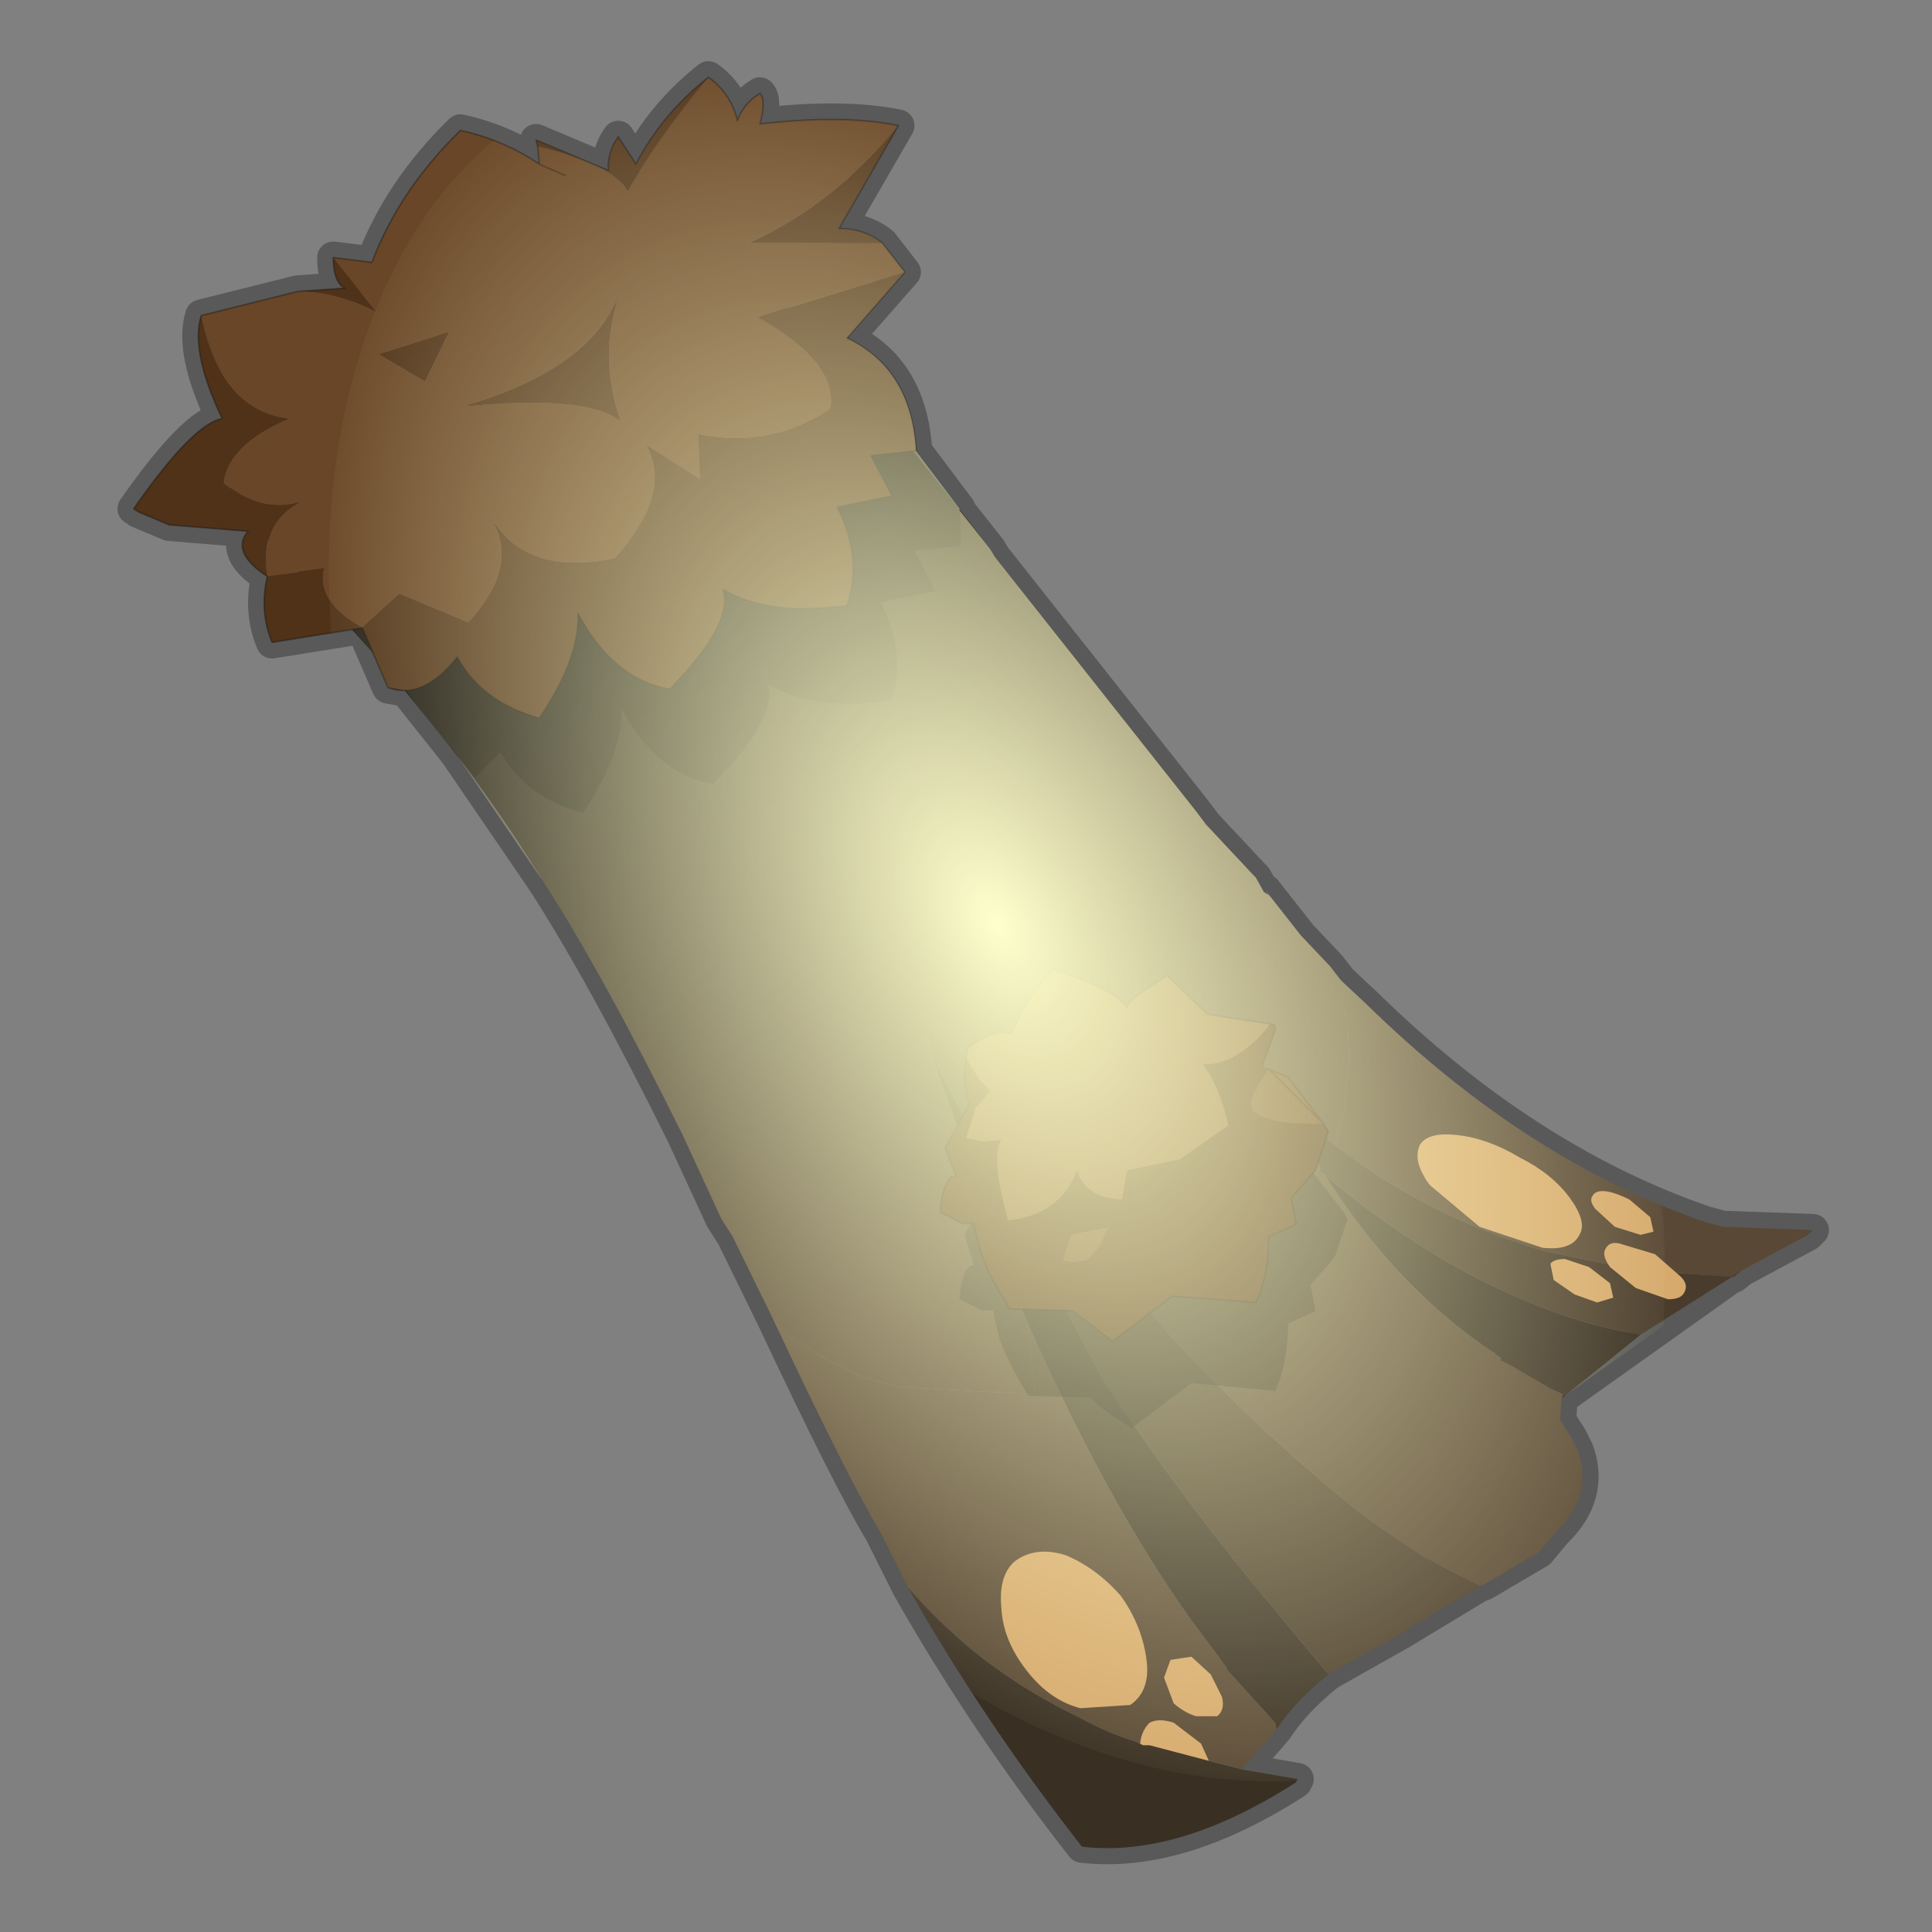 <?xml version="1.0" encoding="UTF-8" standalone="no"?>
<svg xmlns:xlink="http://www.w3.org/1999/xlink" height="600.0px" width="600.0px" xmlns="http://www.w3.org/2000/svg">
  <rect width="100%" height="100%" fill="#808080" stroke="none"/>
  <g transform="matrix(10.0, 0.0, 0.0, 10.0, 0.0, 0.0)">
    <use height="60.0" transform="matrix(1.0, 0.0, 0.0, 1.0, 0.0, 0.0)" width="60.0" xlink:href="#sprite0"/>
  </g>
  <defs>
    <g id="sprite0" transform="matrix(1.0, 0.0, 0.0, 1.0, 0.0, 0.0)">
      <use height="60.0" transform="matrix(1.0, 0.0, 0.0, 1.0, 0.0, 0.0)" width="60.0" xlink:href="#sprite1"/>
      <use height="56.0" transform="matrix(1.0, 0.0, 0.0, 1.0, 3.65, 1.9)" width="53.15" xlink:href="#shape1"/>
      <clipPath id="clipPath0" transform="matrix(1.0, 0.0, 0.0, 1.0, 0.0, 0.0)">
        <use height="55.0" transform="matrix(1.0, 0.0, 0.0, 1.0, 4.15, 2.4)" width="52.15" xlink:href="#shape2"/>
      </clipPath>
      <g clip-path="url(#clipPath0)">
        <use height="37.7" transform="matrix(1.0, 0.0, 0.452, 1.413, 3.6, 2.05)" width="37.7" xlink:href="#sprite2"/>
      </g>
    </g>
    <g id="sprite1" transform="matrix(1.0, 0.0, 0.0, 1.0, 0.0, 0.0)">
      <use height="60.0" transform="matrix(1.0, 0.0, 0.0, 1.0, 0.0, 0.0)" width="60.0" xlink:href="#shape0"/>
    </g>
    <g id="shape0" transform="matrix(1.0, 0.0, 0.0, 1.0, 0.0, 0.0)">
      <path d="M60.0 0.0 L60.0 60.0 0.0 60.0 0.0 0.0 60.0 0.0" fill="#ffba2e" fill-opacity="0.0" fill-rule="evenodd" stroke="none"/>
    </g>
    <g id="shape1" transform="matrix(1.0, 0.0, 0.0, 1.0, -3.65, -1.9)">
      <path d="M40.4 29.05 L39.3 27.65 39.4 27.8 39.25 27.7 39.0 27.25 38.9 27.15 37.45 25.6 37.15 25.2 30.9 17.3 30.75 17.05 29.8 15.85 29.8 15.8 28.45 14.0 Q28.3 11.45 26.3 10.5 L28.1 8.45 27.4 7.55 Q26.85 7.1 26.05 7.1 L27.9 3.9 Q26.2 3.55 23.6 3.85 23.8 3.1 23.6 2.9 23.1 3.2 22.9 3.75 22.7 2.9 22.0 2.4 20.55 3.55 19.75 5.1 L19.2 4.25 Q18.85 4.75 18.9 5.3 L16.65 4.35 16.7 4.55 16.75 5.1 Q15.65 4.35 14.3 4.05 12.4 5.9 11.55 8.15 L10.35 8.0 Q10.35 8.75 10.7 8.95 L9.25 9.05 6.25 9.8 Q5.9 10.9 6.9 13.0 6.0 13.15 4.15 15.8 L4.3 15.9 5.25 16.3 7.7 16.5 Q7.15 17.15 8.3 17.9 8.05 19.0 8.45 19.95 L11.25 19.5 12.05 21.35 12.6 21.45 14.15 23.4 16.85 27.35 Q18.7 30.2 21.2 35.25 L22.4 37.85 22.75 38.4 24.0 40.95 Q26.35 45.95 27.35 47.6 L28.2 49.3 Q30.55 53.45 33.6 57.35 36.6 57.7 40.25 55.35 L40.3 55.25 38.55 54.95 39.35 54.05 39.65 53.7 Q40.2 52.85 41.25 52.0 L43.55 50.7 45.95 49.25 46.1 49.2 47.8 48.2 48.3 47.6 Q49.5 46.45 49.0 45.05 L48.8 44.65 48.45 44.1 48.5 43.4 48.6 43.35 53.8 39.65 53.85 39.65 54.1 39.45 56.15 38.35 56.3 38.2 53.5 38.1 52.95 37.95 Q47.4 36.05 42.4 31.15 L41.65 30.45 41.3 30.0 40.4 29.05 Z" fill="none" stroke="#000000" stroke-linecap="round" stroke-linejoin="round" stroke-opacity="0.302" stroke-width="1.0"/>
      <path d="M40.4 29.05 L41.3 30.0 41.65 30.45 42.4 31.15 Q47.4 36.05 52.95 37.95 L53.5 38.1 56.3 38.2 56.15 38.35 54.1 39.45 53.75 39.65 50.9 39.45 50.85 39.45 47.95 38.85 Q44.25 37.75 41.45 35.55 L41.75 34.4 41.9 32.85 41.85 31.9 41.75 31.4 41.05 30.0 40.95 29.75 40.4 29.05 M48.5 43.4 L48.45 44.1 48.8 44.65 49.0 45.05 Q49.5 46.45 48.3 47.6 L47.8 48.2 46.1 49.2 45.95 49.25 44.15 48.3 42.6 47.25 Q39.65 45.0 36.4 41.55 L40.6 36.85 41.0 36.25 41.0 36.3 40.95 36.35 41.15 36.5 Q43.4 40.05 46.45 42.05 L46.6 42.15 46.6 42.25 46.9 42.4 48.1 43.1 48.55 43.3 48.5 43.4 M39.65 53.7 L39.35 54.05 38.55 54.95 35.7 54.2 35.5 54.2 35.3 54.1 Q34.35 53.8 33.55 53.35 30.4 51.85 28.2 49.3 L27.35 47.6 Q26.35 45.95 24.0 40.95 25.15 42.1 26.9 42.8 L27.85 43.05 28.3 43.1 28.4 43.1 32.15 43.3 31.9 41.05 Q34.35 46.6 36.95 50.25 L38.1 51.8 38.1 51.85 39.6 53.5 39.65 53.7" fill="#594835" fill-rule="evenodd" stroke="none"/>
      <path d="M40.4 29.05 L40.95 29.75 41.05 30.0 41.75 31.4 41.85 31.9 41.9 32.85 41.75 34.4 41.45 35.55 39.05 33.5 41.0 36.25 40.6 36.85 36.4 41.55 35.8 40.85 35.15 40.05 32.35 36.55 31.5 35.5 31.4 35.2 31.1 34.9 30.95 34.75 30.2 33.65 28.55 31.35 28.8 31.85 28.9 32.7 30.0 35.75 Q31.3 39.7 31.9 41.05 L32.15 43.3 28.4 43.1 28.3 43.1 27.85 43.05 26.9 42.8 Q25.15 42.1 24.0 40.95 L22.75 38.4 22.4 37.85 21.2 35.25 Q18.7 30.2 16.85 27.35 13.45 21.75 7.25 15.75 L6.55 15.45 12.1 12.75 21.7 7.05 22.15 7.15 Q26.25 11.15 30.75 17.05 L30.9 17.3 37.15 25.2 37.45 25.6 38.9 27.15 39.0 27.25 39.25 27.7 39.4 27.8 39.3 27.65 40.4 29.05" fill="url(#gradient0)" fill-rule="evenodd" stroke="none"/>
      <path d="M41.45 35.55 Q44.25 37.75 47.95 38.85 L50.85 39.45 50.9 39.45 53.75 39.65 54.1 39.45 53.85 39.65 53.8 39.65 50.95 41.45 Q48.8 41.1 46.6 40.05 43.9 38.8 41.15 36.5 L40.95 36.35 41.0 36.3 41.0 36.25 39.05 33.5 41.45 35.55 M45.95 49.25 L43.55 50.7 41.25 52.0 38.85 49.1 Q36.25 45.9 34.2 42.75 L28.9 32.7 28.8 31.85 28.55 31.35 30.2 33.65 30.95 34.75 31.1 34.9 31.4 35.2 31.5 35.5 32.35 36.55 35.15 40.05 35.8 40.85 36.4 41.55 Q39.65 45.0 42.6 47.25 L44.15 48.3 45.95 49.25" fill="#4a3c2c" fill-rule="evenodd" stroke="none"/>
      <path d="M50.95 41.45 L48.6 43.35 48.55 43.3 48.1 43.1 46.9 42.4 46.6 42.25 46.6 42.15 46.65 42.15 46.4 42.0 46.45 42.05 Q43.4 40.05 41.15 36.5 43.9 38.8 46.6 40.05 48.8 41.1 50.95 41.45 M41.25 52.0 Q40.2 52.85 39.65 53.7 L39.6 53.5 38.1 51.85 38.1 51.8 36.95 50.25 Q34.35 46.6 31.9 41.05 31.3 39.7 30.0 35.75 L28.9 32.7 34.2 42.75 Q36.25 45.9 38.85 49.1 L41.25 52.0" fill="#392f23" fill-rule="evenodd" stroke="none"/>
      <path d="M46.6 42.15 L46.45 42.05 46.4 42.0 46.65 42.15 46.6 42.15" fill="#12100a" fill-rule="evenodd" stroke="none"/>
      <path d="M48.6 43.35 L48.5 43.4 48.55 43.3 48.6 43.35" fill="#4d0909" fill-rule="evenodd" stroke="none"/>
      <path d="M29.85 16.95 L28.4 17.1 29.05 18.35 27.35 18.7 Q28.15 20.3 27.7 21.75 25.25 22.1 23.85 21.25 24.15 22.3 22.15 24.35 20.4 24.05 19.3 22.0 19.35 23.4 18.1 25.25 16.3 24.75 15.55 23.35 L14.75 24.15 12.0 20.75 26.95 11.95 29.8 15.8 29.85 16.95" fill="#000000" fill-opacity="0.298" fill-rule="evenodd" stroke="none"/>
      <path d="M22.0 2.4 Q22.7 2.9 22.9 3.75 23.1 3.2 23.6 2.9 23.8 3.1 23.6 3.85 26.2 3.55 27.9 3.9 25.9 6.35 23.25 7.55 L27.4 7.55 28.1 8.45 23.55 9.85 Q26.05 11.25 25.8 12.7 23.95 13.95 21.7 13.5 L21.75 14.9 20.1 13.85 Q20.9 15.35 19.1 17.35 16.45 17.9 15.35 16.25 16.1 17.65 14.55 19.35 L12.4 18.45 11.25 19.5 Q9.8 18.7 10.05 17.65 L8.3 17.9 Q8.05 16.25 9.3 15.6 8.1 15.95 6.95 15.0 7.1 13.8 9.0 13.0 6.85 12.75 6.25 9.8 L9.25 9.05 Q10.45 9.05 11.7 9.7 L10.35 8.0 11.55 8.15 Q12.4 5.9 14.3 4.05 15.65 4.35 16.75 5.1 L16.7 4.55 Q19.05 5.1 19.5 5.95 20.3 4.45 22.0 2.4 M17.55 5.45 L16.75 5.1 17.55 5.45 M19.15 9.35 Q18.2 11.5 14.5 12.6 18.2 12.25 19.25 13.05 18.6 11.2 19.15 9.35 M13.95 10.3 L11.75 11.0 13.2 11.85 13.95 10.3" fill="#694627" fill-rule="evenodd" stroke="none"/>
      <path d="M27.9 3.9 L26.05 7.1 Q26.85 7.1 27.4 7.55 L23.25 7.55 Q25.9 6.35 27.9 3.9 M28.1 8.45 L26.3 10.5 Q28.3 11.45 28.45 14.0 L27.05 14.15 27.7 15.4 26.0 15.75 Q26.8 17.35 26.3 18.8 23.9 19.15 22.45 18.3 22.8 19.35 20.8 21.4 19.05 21.1 17.95 19.05 18.0 20.45 16.75 22.3 14.95 21.8 14.2 20.4 13.15 21.75 12.05 21.35 L11.25 19.5 8.45 19.95 Q8.05 19.0 8.3 17.9 7.15 17.15 7.7 16.5 L5.25 16.3 4.3 15.9 4.15 15.8 Q6.0 13.15 6.9 13.0 5.9 10.9 6.25 9.8 6.85 12.75 9.0 13.0 7.1 13.8 6.95 15.0 8.1 15.95 9.3 15.6 8.05 16.25 8.3 17.9 L10.05 17.65 Q9.8 18.7 11.25 19.5 L12.4 18.45 14.55 19.35 Q16.1 17.65 15.35 16.25 16.45 17.9 19.1 17.35 20.9 15.35 20.1 13.85 L21.75 14.9 21.7 13.5 Q23.95 13.95 25.8 12.7 26.05 11.25 23.55 9.85 L28.1 8.45 M9.25 9.05 L10.7 8.95 Q10.35 8.75 10.35 8.0 L11.7 9.7 Q10.45 9.05 9.25 9.05 M16.7 4.55 L16.65 4.35 18.9 5.3 Q18.85 4.75 19.2 4.25 L19.75 5.1 Q20.55 3.55 22.0 2.4 20.3 4.45 19.5 5.95 19.05 5.1 16.7 4.55 M13.95 10.3 L13.2 11.85 11.75 11.0 13.95 10.3 M19.15 9.35 Q18.6 11.2 19.25 13.05 18.2 12.25 14.5 12.6 18.2 11.5 19.15 9.35" fill="#503219" fill-rule="evenodd" stroke="none"/>
      <path d="M22.0 2.4 Q22.7 2.9 22.9 3.75 23.1 3.2 23.6 2.9 23.8 3.1 23.6 3.85 26.2 3.55 27.9 3.9 L26.05 7.1 Q26.85 7.1 27.4 7.55 L28.1 8.45 26.3 10.5 Q28.3 11.45 28.45 14.0 L27.05 14.15 27.7 15.4 26.0 15.75 Q26.8 17.35 26.3 18.8 23.9 19.15 22.45 18.3 22.8 19.35 20.8 21.4 19.05 21.1 17.95 19.05 18.0 20.45 16.75 22.3 14.95 21.8 14.2 20.4 13.15 21.75 12.05 21.35 L11.25 19.5 8.45 19.95 Q8.05 19.0 8.3 17.9 7.15 17.15 7.7 16.5 L5.25 16.3 4.3 15.9 4.15 15.8 Q6.0 13.15 6.9 13.0 5.9 10.9 6.25 9.8 L9.25 9.05 10.7 8.95 Q10.35 8.75 10.35 8.0 L11.55 8.15 Q12.4 5.9 14.3 4.05 15.65 4.35 16.75 5.1 L16.7 4.55 16.65 4.35 18.9 5.3 Q18.85 4.75 19.2 4.25 L19.75 5.1 Q20.55 3.55 22.0 2.4 M16.75 5.1 L17.55 5.45" fill="none" stroke="#000000" stroke-linecap="round" stroke-linejoin="round" stroke-opacity="0.298" stroke-width="0.05"/>
      <path d="M39.8 35.8 L40.0 35.9 40.6 36.2 41.7 37.6 41.85 37.85 41.45 39.05 40.7 39.9 40.85 40.7 40.8 40.75 40.0 41.1 Q40.0 42.35 39.6 43.2 L37.0 42.95 35.15 44.35 Q34.0 43.65 33.9 43.4 L31.95 43.35 31.85 43.25 31.85 43.2 Q31.1 42.0 30.95 41.2 L30.9 41.0 30.85 40.7 30.5 40.7 29.9 40.4 29.8 40.35 Q29.85 39.5 30.15 39.3 L30.25 39.3 29.95 38.35 30.7 37.0 Q30.55 36.55 30.55 35.9 L30.6 35.55 30.65 35.3 30.85 35.1 Q31.4 34.75 31.85 34.75 L32.0 34.8 32.3 34.1 33.25 32.8 Q35.25 33.45 35.6 34.0 35.6 33.75 36.85 33.0 L38.1 34.25 40.05 34.5 40.2 34.55 40.2 34.7 39.8 35.8 39.75 35.75 39.75 35.8 39.8 35.8 M30.85 40.7 L30.9 40.7 30.85 40.65 30.85 40.7" fill="#000000" fill-opacity="0.298" fill-rule="evenodd" stroke="none"/>
      <path d="M39.4 33.2 L40.0 33.45 41.1 34.9 40.65 34.9 Q39.35 34.9 38.9 34.5 L38.85 34.25 Q38.85 34.0 39.4 33.2 M33.3 39.2 L33.0 39.15 33.25 38.35 34.45 38.1 34.15 38.7 33.95 38.95 33.75 39.15 33.3 39.2" fill="#694627" fill-rule="evenodd" stroke="none"/>
      <path d="M41.1 34.9 L41.25 35.15 40.85 36.35 40.1 37.2 40.25 38.0 40.2 38.05 39.4 38.4 Q39.4 39.65 39.0 40.45 L36.4 40.25 34.55 41.65 33.3 40.7 31.35 40.65 31.25 40.5 31.25 40.45 Q30.5 39.3 30.35 38.45 L30.3 38.3 30.25 38.0 29.9 38.0 29.3 37.7 29.2 37.65 Q29.25 36.8 29.55 36.55 L29.7 36.55 29.35 35.65 30.1 34.3 Q29.95 33.85 29.95 33.2 L30.0 32.85 30.4 33.5 30.75 33.9 30.3 34.4 30.0 35.35 30.55 35.45 31.1 35.4 Q30.75 35.85 31.3 37.9 32.9 37.75 33.45 36.35 33.7 37.2 34.85 37.25 L35.0 36.35 36.65 36.0 38.15 34.95 Q37.9 33.8 37.35 33.05 L37.45 33.05 Q38.45 33.05 39.45 31.8 L39.6 31.85 39.6 32.0 39.2 33.1 39.4 33.2 Q38.85 34.0 38.85 34.25 L38.9 34.5 Q39.35 34.9 40.65 34.9 L41.1 34.9 M39.2 33.1 L39.15 33.05 39.15 33.1 39.2 33.1 M30.25 37.95 L30.25 38.0 30.3 38.0 30.25 37.95 M33.3 39.2 L33.75 39.15 33.95 38.95 34.15 38.7 34.45 38.1 33.25 38.35 33.0 39.15 33.3 39.2" fill="#503219" fill-rule="evenodd" stroke="none"/>
      <path d="M30.0 32.85 L30.05 32.55 30.25 32.4 Q30.8 32.05 31.25 32.05 L31.4 32.1 31.75 31.4 Q32.15 30.7 32.7 30.1 34.7 30.75 35.0 31.3 35.0 31.05 36.25 30.3 L37.5 31.5 39.45 31.8 Q38.45 33.05 37.45 33.05 L37.35 33.05 Q37.9 33.8 38.15 34.95 L36.65 36.0 35.0 36.35 34.85 37.25 Q33.7 37.2 33.45 36.35 32.9 37.75 31.3 37.9 30.75 35.85 31.1 35.4 L30.55 35.45 30.0 35.35 30.3 34.4 30.75 33.9 30.4 33.5 30.0 32.85" fill="#7e5731" fill-rule="evenodd" stroke="none"/>
      <path d="M41.1 34.9 L41.25 35.15 40.85 36.35 40.1 37.2 40.25 38.0 40.2 38.05 39.4 38.4 Q39.4 39.65 39.0 40.45 L36.4 40.25 34.55 41.65 33.3 40.7 31.35 40.65 31.25 40.5 31.25 40.45 Q30.5 39.3 30.35 38.45 L30.3 38.3 30.25 38.0 29.9 38.0 29.3 37.7 29.2 37.65 Q29.25 36.8 29.55 36.55 L29.7 36.55 29.35 35.65 30.1 34.3 Q29.95 33.85 29.95 33.2 L30.0 32.85 30.05 32.55 30.25 32.4 Q30.8 32.05 31.25 32.05 L31.4 32.1 31.75 31.4 Q32.15 30.7 32.7 30.1 34.7 30.75 35.0 31.3 35.0 31.05 36.25 30.3 L37.5 31.5 39.45 31.8 39.6 31.85 39.6 32.0 39.2 33.1 M39.4 33.2 L40.0 33.45 41.1 34.9 Z" fill="none" stroke="#000000" stroke-linecap="round" stroke-linejoin="round" stroke-opacity="0.302" stroke-width="0.05"/>
      <path d="M47.2 35.95 Q48.2 36.45 48.75 37.2 49.3 37.95 49.05 38.35 48.8 38.85 47.9 38.75 L45.95 38.1 44.4 36.8 Q43.85 36.05 44.1 35.55 44.35 35.15 45.25 35.25 46.2 35.35 47.2 35.95 M50.6 37.25 L51.25 37.8 51.35 38.25 50.95 38.35 50.15 38.1 49.55 37.55 Q49.35 37.3 49.45 37.15 49.55 36.95 49.9 37.0 50.2 37.05 50.6 37.25 M49.35 39.35 L50.0 39.85 50.1 40.3 49.6 40.45 48.9 40.2 48.25 39.75 48.15 39.25 Q48.25 39.1 48.6 39.1 L49.35 39.35 M51.4 38.95 L52.2 39.65 Q52.45 39.9 52.3 40.15 52.2 40.35 51.8 40.35 L50.8 40.0 50.0 39.35 Q49.75 39.0 49.85 38.8 50.0 38.5 50.4 38.65 L51.4 38.95" fill="#d6a96d" fill-rule="evenodd" stroke="none"/>
      <path d="M34.8 49.55 Q35.45 50.45 35.6 51.5 35.75 52.5 35.1 52.95 L33.55 53.05 Q32.6 52.8 31.9 51.9 31.15 50.95 31.1 49.95 31.0 48.95 31.5 48.5 32.15 48.0 33.1 48.3 34.05 48.7 34.8 49.55 M37.6 52.0 L37.95 52.7 Q38.05 53.1 37.8 53.3 L37.15 53.3 Q36.8 53.2 36.45 52.9 L36.15 52.1 36.35 51.55 37.0 51.45 37.6 52.0 M37.3 54.15 L37.75 55.15 Q37.8 55.55 37.45 55.8 L36.75 55.95 35.85 55.25 Q35.45 54.8 35.4 54.3 35.4 53.8 35.7 53.5 36.0 53.35 36.45 53.5 L37.3 54.15 M34.85 54.15 L35.15 54.9 34.9 55.5 34.3 55.55 33.7 55.05 Q33.35 54.75 33.35 54.3 33.25 54.0 33.5 53.8 L34.15 53.7 34.85 54.15" fill="#d6a96d" fill-rule="evenodd" stroke="none"/>
      <path d="M28.2 49.3 Q30.4 51.85 33.55 53.35 34.35 53.8 35.3 54.1 L35.5 54.2 35.7 54.2 38.55 54.95 40.3 55.25 40.25 55.35 Q36.6 57.7 33.6 57.35 30.55 53.45 28.2 49.3" fill="#392f23" fill-rule="evenodd" stroke="none"/>
    </g>
    <linearGradient gradientTransform="matrix(-0.011, -0.01, -0.011, 0.01, 24.5, 26.9)" gradientUnits="userSpaceOnUse" id="gradient0" spreadMethod="pad" x1="-819.2" x2="819.2">
      <stop offset="0.0" stop-color="#594835"/>
      <stop offset="0.918" stop-color="#262119"/>
    </linearGradient>
    <g id="shape2" transform="matrix(1.0, 0.0, 0.0, 1.0, -4.15, -2.4)">
      <path d="M40.4 29.05 L41.3 30.0 41.65 30.45 42.4 31.15 Q47.4 36.05 52.95 37.95 L53.5 38.1 56.3 38.2 56.15 38.35 54.1 39.45 53.85 39.65 53.8 39.65 48.6 43.35 48.5 43.4 48.45 44.1 48.8 44.65 49.0 45.05 Q49.5 46.45 48.3 47.6 L47.8 48.2 46.1 49.2 45.95 49.25 43.55 50.7 41.25 52.0 Q40.2 52.85 39.65 53.7 L39.35 54.05 38.55 54.95 40.3 55.25 40.25 55.35 Q36.6 57.7 33.6 57.35 30.55 53.45 28.2 49.3 L27.35 47.6 Q26.35 45.95 24.0 40.95 L22.75 38.4 22.4 37.85 21.2 35.25 Q18.7 30.2 16.85 27.35 L14.15 23.4 12.6 21.45 12.05 21.35 11.6 20.3 10.95 19.55 8.45 19.95 Q8.05 19.0 8.3 17.9 7.15 17.15 7.7 16.5 L5.25 16.3 4.3 15.9 4.15 15.8 Q6.0 13.15 6.9 13.0 5.9 10.9 6.25 9.8 L9.25 9.05 10.7 8.95 Q10.35 8.75 10.35 8.0 L11.55 8.15 Q12.4 5.9 14.3 4.05 15.65 4.35 16.75 5.1 L16.7 4.55 16.65 4.35 18.9 5.3 Q18.85 4.75 19.2 4.25 L19.75 5.1 Q20.55 3.55 22.0 2.4 22.7 2.9 22.9 3.75 23.1 3.2 23.6 2.9 23.8 3.1 23.6 3.85 26.2 3.55 27.9 3.9 L26.05 7.1 Q26.85 7.1 27.4 7.55 L28.1 8.45 26.3 10.5 Q28.3 11.45 28.45 14.0 L29.8 15.8 29.8 15.85 30.75 17.05 30.9 17.3 37.15 25.2 37.45 25.6 38.9 27.15 39.0 27.25 39.25 27.7 39.4 27.8 39.3 27.65 40.4 29.05" fill="#ff0000" fill-rule="evenodd" stroke="none"/>
    </g>
    <g id="sprite2" transform="matrix(1.0, 0.0, 0.0, 1.0, 0.0, 0.0)">
      <use height="37.7" transform="matrix(1.0, 0.0, 0.0, 1.0, 0.0, 0.0)" width="37.7" xlink:href="#shape3"/>
    </g>
    <g id="shape3" transform="matrix(1.0, 0.0, 0.0, 1.0, 0.0, 0.0)">
      <path d="M37.7 18.85 Q37.7 26.65 32.15 32.15 26.65 37.7 18.85 37.7 11.05 37.7 5.5 32.15 0.0 26.65 0.0 18.85 0.0 11.05 5.5 5.5 11.05 0.0 18.85 0.0 26.65 0.0 32.15 5.5 37.7 11.05 37.7 18.85" fill="url(#gradient1)" fill-rule="evenodd" stroke="none"/>
    </g>
    <radialGradient cx="0" cy="0" gradientTransform="matrix(0.024, 0.0, 0.0, 0.024, 18.85, 18.85)" gradientUnits="userSpaceOnUse" id="gradient1" r="819.2" spreadMethod="pad">
      <stop offset="0.0" stop-color="#ffffcc"/>
      <stop offset="1.0" stop-color="#ffffcc" stop-opacity="0.0"/>
    </radialGradient>
  </defs>
</svg>
